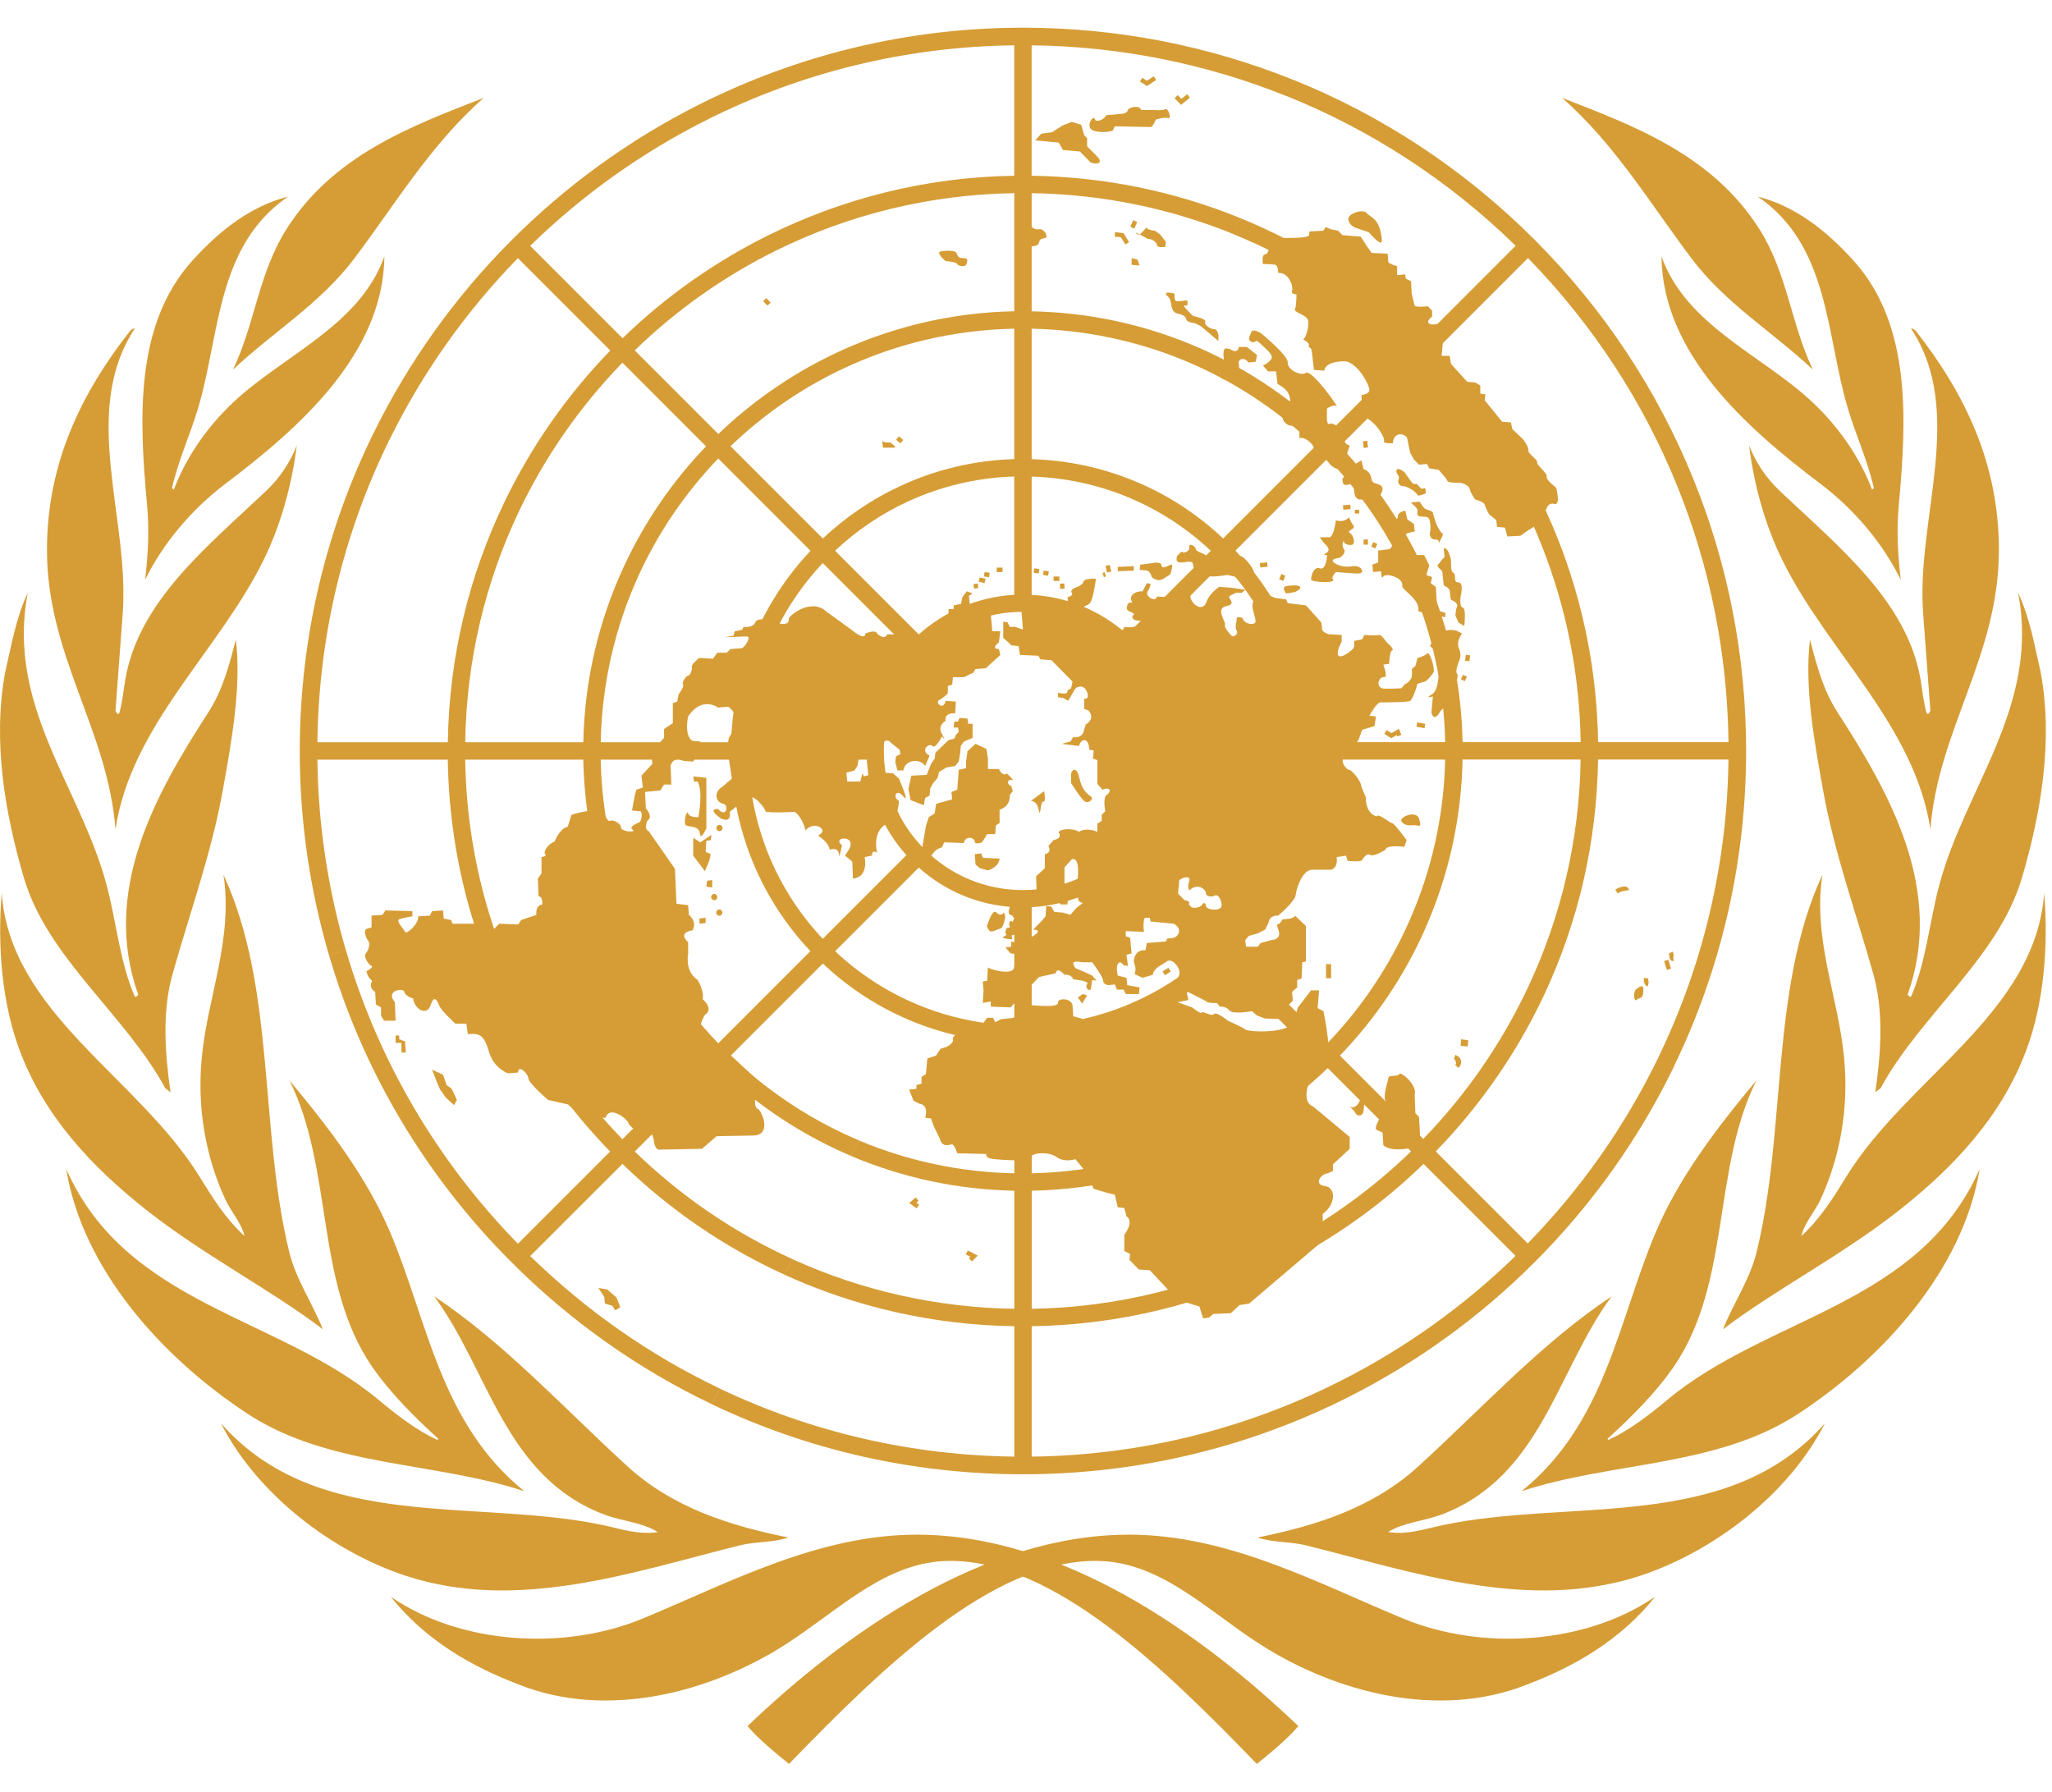 <svg width="63" height="55" viewBox="0 0 63 55" fill="none" xmlns="http://www.w3.org/2000/svg">
<path d="M39.863 52.99C39.5 53.405 39.03 53.793 38.587 54.15C35.727 51.194 32.369 47.917 29.176 47.917C27.197 47.917 25.772 49.424 24.109 50.487C21.801 51.962 18.636 52.793 15.923 51.71C14.464 51.156 13.05 50.34 11.994 49.014C14.129 50.487 17.326 50.685 19.737 49.685C22.401 48.58 25.113 47.112 28.149 47.112C32.625 47.112 36.879 50.139 39.863 52.99ZM6.782 43.692C9.746 47.066 14.579 45.98 18.535 46.823C19.085 46.94 19.603 47.123 20.194 47.032C19.723 46.734 19.1 46.7 18.557 46.496C15.487 45.34 15.009 42.054 13.329 39.794C15.474 41.22 17.252 43.173 19.258 45.008C20.655 46.285 22.394 46.832 24.199 47.199C23.765 47.357 23.198 47.32 22.731 47.436C19.49 48.24 15.897 49.509 12.448 48.371C10.223 47.636 7.907 45.897 6.782 43.692ZM2.032 35.885C3.88 40.07 8.525 40.398 11.613 42.965C12.2 43.453 12.782 43.903 13.427 44.203L13.46 44.17C12.747 43.525 11.976 42.757 11.424 41.955C9.659 39.39 10.247 35.885 8.886 33.166C10.122 34.647 11.282 36.171 11.994 37.866C13.139 40.594 13.529 43.705 16.098 45.778C13.317 44.861 10.109 45.043 7.605 43.403C4.973 41.679 2.533 38.958 2.032 35.885ZM0.052 27.418C0.319 31.105 4.245 33.075 6.116 36.106C6.516 36.753 6.928 37.421 7.508 37.944C7.418 37.552 7.095 37.204 6.917 36.819C6.316 35.518 6.045 34.013 6.195 32.466C6.377 30.583 7.162 28.834 6.861 26.854C8.474 30.336 7.954 34.69 8.886 38.455C9.092 39.288 9.6 40.017 9.912 40.806C8.327 39.6 6.25 38.529 4.51 37.158C2.827 35.832 1.366 34.277 0.607 32.254C0.06 30.797 -0.082 29.058 0.052 27.418ZM0.162 20.625C0.351 19.802 0.496 18.95 0.854 18.195C0.176 21.673 2.49 24.186 3.28 27.195C3.578 28.329 3.679 29.534 4.138 30.592C4.181 30.615 4.218 30.57 4.244 30.536C3.103 27.334 4.776 24.374 6.407 21.85C6.835 21.186 7.041 20.413 7.241 19.632C7.418 21.082 7.109 22.76 6.841 24.256C6.496 26.182 5.837 27.988 5.314 29.846C4.97 31.007 5.06 32.317 5.237 33.533L5.071 33.401C3.857 31.16 1.463 29.409 0.739 26.964C0.161 25.009 -0.239 22.751 0.162 20.625ZM1.442 16.883C1.442 14.251 2.467 12.104 4.004 10.144C4.049 10.121 4.08 10.077 4.138 10.087C2.446 12.661 3.986 15.911 3.768 18.831L3.545 21.828C3.578 21.85 3.578 21.939 3.657 21.905C3.757 21.571 3.787 21.216 3.845 20.871C4.253 18.455 6.374 16.773 8.174 15.067C8.599 14.664 8.911 14.187 9.111 13.674C8.962 14.878 8.626 16.111 8.086 17.205C6.701 20.009 4.026 22.272 3.545 25.458C3.312 22.404 1.442 20.134 1.442 16.883ZM5.903 8.004C6.754 7.061 7.708 6.326 8.843 6.035C6.638 7.551 6.758 10.261 6.083 12.527C5.836 13.355 5.473 14.131 5.28 14.987L5.336 15.032C5.703 14.064 6.332 13.133 7.152 12.36C8.703 10.896 11.035 10.011 11.802 7.871C11.767 10.845 9.232 13.106 6.916 14.855C5.878 15.639 4.995 16.693 4.457 17.797C4.547 16.975 4.587 16.291 4.514 15.489C4.276 12.891 4.122 9.978 5.903 8.004ZM14.852 3.004C13.216 4.44 12.124 6.288 10.867 7.949C9.821 9.331 8.387 10.187 7.153 11.347C7.819 9.965 7.942 8.382 8.788 7.045C10.234 4.759 12.624 3.872 14.852 3.004Z" fill="#D69D36"/>
<path d="M22.949 52.99C23.312 53.405 23.782 53.793 24.224 54.15C27.085 51.194 30.443 47.917 33.635 47.917C35.614 47.917 37.04 49.424 38.703 50.487C41.011 51.962 44.176 52.793 46.889 51.71C48.348 51.156 49.762 50.34 50.818 49.014C48.683 50.487 45.486 50.685 43.075 49.685C40.411 48.58 37.699 47.112 34.663 47.112C30.187 47.112 25.933 50.139 22.949 52.99ZM56.029 43.692C53.066 47.066 48.233 45.98 44.277 46.823C43.726 46.94 43.209 47.123 42.618 47.032C43.088 46.734 43.712 46.7 44.255 46.496C47.325 45.34 47.803 42.054 49.483 39.794C47.337 41.22 45.56 43.173 43.553 45.008C42.157 46.285 40.417 46.832 38.613 47.199C39.047 47.357 39.614 47.32 40.081 47.436C43.322 48.24 46.915 49.509 50.364 48.371C52.589 47.636 54.905 45.897 56.029 43.692ZM60.78 35.885C58.931 40.07 54.287 40.398 51.199 42.965C50.612 43.453 50.03 43.903 49.385 44.203L49.352 44.17C50.064 43.525 50.836 42.757 51.387 41.955C53.152 39.39 52.565 35.885 53.926 33.166C52.689 34.647 51.53 36.171 50.818 37.866C49.672 40.594 49.283 43.705 46.714 45.778C49.495 44.861 52.703 45.043 55.207 43.403C57.839 41.679 60.278 38.958 60.78 35.885ZM62.76 27.418C62.492 31.105 58.567 33.075 56.695 36.106C56.295 36.753 55.884 37.421 55.304 37.944C55.394 37.552 55.717 37.204 55.895 36.819C56.495 35.518 56.767 34.013 56.617 32.466C56.435 30.583 55.65 28.834 55.951 26.854C54.338 30.336 54.858 34.69 53.926 38.455C53.719 39.288 53.212 40.017 52.9 40.806C54.485 39.6 56.562 38.529 58.302 37.158C59.985 35.832 61.446 34.277 62.205 32.254C62.752 30.797 62.894 29.058 62.76 27.418ZM62.65 20.625C62.461 19.802 62.316 18.95 61.958 18.195C62.636 21.673 60.322 24.186 59.532 27.195C59.234 28.329 59.132 29.534 58.674 30.592C58.631 30.615 58.594 30.57 58.567 30.536C59.709 27.334 58.035 24.374 56.405 21.85C55.977 21.186 55.77 20.413 55.57 19.632C55.394 21.082 55.703 22.76 55.971 24.256C56.316 26.182 56.974 27.988 57.498 29.846C57.842 31.007 57.751 32.317 57.575 33.533L57.741 33.401C58.955 31.16 61.349 29.409 62.072 26.964C62.65 25.009 63.05 22.751 62.65 20.625ZM61.37 16.883C61.37 14.251 60.345 12.104 58.808 10.144C58.763 10.121 58.731 10.077 58.674 10.087C60.366 12.661 58.826 15.911 59.043 18.831L59.267 21.828C59.233 21.85 59.233 21.939 59.155 21.905C59.055 21.571 59.024 21.216 58.966 20.871C58.559 18.455 56.437 16.773 54.638 15.067C54.213 14.664 53.901 14.187 53.7 13.674C53.85 14.878 54.186 16.111 54.726 17.205C56.111 20.009 58.785 22.272 59.267 25.458C59.5 22.404 61.37 20.134 61.37 16.883ZM56.909 8.004C56.058 7.061 55.104 6.326 53.969 6.035C56.174 7.551 56.054 10.261 56.729 12.527C56.976 13.355 57.339 14.131 57.531 14.987L57.476 15.032C57.109 14.064 56.479 13.133 55.659 12.36C54.108 10.896 51.777 10.011 51.01 7.871C51.045 10.845 53.58 13.106 55.895 14.855C56.934 15.639 57.817 16.693 58.355 17.797C58.265 16.975 58.224 16.291 58.298 15.489C58.535 12.891 58.69 9.978 56.909 8.004ZM47.959 3.004C49.596 4.44 50.688 6.288 51.945 7.949C52.99 9.331 54.425 10.187 55.659 11.347C54.993 9.965 54.87 8.382 54.024 7.045C52.578 4.759 50.187 3.872 47.959 3.004Z" fill="#D69D36"/>
<path d="M51.393 32.734L50.91 32.471C49.885 34.584 48.528 36.507 46.905 38.171L44.081 35.347C45.464 33.921 46.58 32.303 47.401 30.555L46.92 30.292C46.108 32.026 45.015 33.603 43.697 34.963L41.139 32.405C42.237 31.263 43.109 29.961 43.738 28.553L43.26 28.293C42.644 29.68 41.795 30.942 40.757 32.023L37.93 29.196C38.716 28.363 39.323 27.405 39.736 26.367L39.258 26.107C38.864 27.118 38.28 28.037 37.549 28.815L34.984 26.25C35.715 25.434 36.139 24.411 36.199 23.318H39.83C39.799 24.299 39.598 25.238 39.258 26.107L39.736 26.367C40.118 25.406 40.334 24.378 40.365 23.318H44.368C44.332 25.085 43.938 26.766 43.26 28.293L43.737 28.553C44.465 26.923 44.868 25.151 44.903 23.317H48.528C48.49 25.806 47.916 28.167 46.92 30.292L47.401 30.555C48.454 28.315 49.026 25.86 49.063 23.317H53.067C53.027 26.594 52.255 29.696 50.909 32.471L51.393 32.734C52.84 29.753 53.609 26.461 53.609 23.05C53.609 20.149 53.053 17.334 51.997 14.723L51.501 14.937C52.495 17.401 53.034 20.05 53.068 22.782H49.064C49.032 20.603 48.603 18.489 47.82 16.519L47.327 16.73C48.083 18.635 48.497 20.677 48.529 22.782H44.904C44.873 21.177 44.56 19.62 43.995 18.163L43.502 18.374C44.04 19.765 44.338 21.251 44.369 22.782H40.365C40.337 21.804 40.151 20.852 39.823 19.956L39.33 20.167C39.632 20.997 39.802 21.877 39.83 22.782H36.199C36.139 21.689 35.715 20.666 34.984 19.85L37.552 17.282C38.345 18.126 38.945 19.105 39.331 20.167L39.823 19.956C39.41 18.833 38.772 17.796 37.93 16.904L40.761 14.073C41.969 15.331 42.891 16.79 43.502 18.374L43.995 18.163C43.357 16.518 42.396 15.001 41.139 13.695L43.703 11.131C45.29 12.768 46.51 14.668 47.327 16.73L47.82 16.519C46.975 14.396 45.717 12.439 44.081 10.753L46.912 7.922C48.914 9.973 50.458 12.353 51.501 14.937L51.997 14.724C50.895 11.997 49.248 9.493 47.105 7.35C44.955 5.2 42.44 3.549 39.701 2.447L39.504 2.949C42.094 3.992 44.479 5.538 46.533 7.544L43.703 10.375C42.046 8.769 40.126 7.524 38.042 6.681L37.846 7.179C39.862 7.996 41.719 9.2 43.325 10.758L40.761 13.321C39.515 12.122 38.078 11.191 36.521 10.554L36.325 11.052C37.816 11.662 39.19 12.553 40.383 13.699L37.553 16.53C36.756 15.779 35.846 15.19 34.862 14.78L34.666 15.278C35.583 15.662 36.431 16.21 37.174 16.908L34.606 19.476C33.79 18.745 32.767 18.321 31.674 18.262V14.63C32.717 14.662 33.728 14.884 34.666 15.278L34.862 14.78C33.862 14.362 32.785 14.128 31.674 14.095V10.091C33.295 10.124 34.865 10.454 36.325 11.052L36.521 10.554C34.999 9.931 33.362 9.589 31.674 9.557V5.93C33.823 5.963 35.908 6.391 37.846 7.177L38.041 6.68C36.041 5.869 33.892 5.428 31.673 5.395V1.391C34.4 1.424 37.045 1.962 39.504 2.952L39.702 2.45C37.099 1.402 34.296 0.85 31.406 0.85C27.837 0.85 24.464 1.702 21.473 3.205L21.717 3.672C24.611 2.221 27.813 1.431 31.139 1.391V5.395C28.427 5.436 25.864 6.094 23.578 7.229L23.822 7.694C26.073 6.58 28.559 5.969 31.139 5.93V9.555C29.122 9.595 27.214 10.08 25.506 10.913L25.751 11.381C27.413 10.574 29.241 10.128 31.139 10.09V14.094C29.881 14.131 28.687 14.429 27.61 14.934L27.856 15.404C28.875 14.93 29.987 14.664 31.139 14.628V18.26C30.576 18.292 30.038 18.42 29.543 18.629L29.788 19.098C30.295 18.891 30.842 18.782 31.406 18.782C32.547 18.782 33.619 19.226 34.426 20.032C35.233 20.839 35.677 21.912 35.677 23.053C35.677 25.407 33.761 27.324 31.406 27.324C30.265 27.324 29.193 26.879 28.386 26.073C27.58 25.266 27.135 24.193 27.135 23.052C27.135 21.912 27.58 20.839 28.386 20.032C28.794 19.625 29.27 19.311 29.788 19.098L29.543 18.629C29.051 18.837 28.6 19.124 28.208 19.476L25.638 16.906C26.302 16.283 27.05 15.778 27.855 15.404L27.61 14.934C26.743 15.341 25.951 15.882 25.263 16.531L22.429 13.697C23.423 12.743 24.543 11.967 25.75 11.381L25.506 10.913C24.231 11.535 23.067 12.35 22.055 13.323L19.488 10.756C20.784 9.498 22.246 8.474 23.821 7.694L23.578 7.228C21.929 8.047 20.423 9.113 19.115 10.383L16.278 7.547C17.904 5.959 19.739 4.663 21.717 3.672L21.473 3.205C17.15 5.377 13.63 8.917 11.488 13.257L11.953 13.508C12.952 11.476 14.274 9.591 15.9 7.925L18.737 10.761C17.417 12.121 16.315 13.692 15.485 15.417L15.948 15.667C16.739 14.015 17.799 12.485 19.109 11.134L21.677 13.702C20.642 14.778 19.786 16.027 19.151 17.398L19.615 17.649C20.213 16.345 21.03 15.138 22.051 14.075L24.884 16.909C24.16 17.678 23.57 18.574 23.151 19.56L23.62 19.813C24.005 18.888 24.556 18.033 25.26 17.285L27.829 19.854C27.124 20.642 26.676 21.661 26.614 22.785H22.981C23.014 21.749 23.232 20.745 23.62 19.813L23.151 19.559C22.728 20.555 22.48 21.644 22.446 22.785H18.443C18.479 20.983 18.883 19.243 19.615 17.648L19.151 17.398C18.389 19.042 17.946 20.864 17.909 22.785H14.283C14.321 20.281 14.895 17.866 15.948 15.667L15.485 15.417C14.408 17.653 13.788 20.149 13.749 22.785H9.745C9.784 19.515 10.548 16.364 11.952 13.508L11.487 13.257C10.027 16.214 9.203 19.538 9.203 23.052C9.203 25.202 9.51 27.303 10.097 29.31L10.621 29.178C10.07 27.297 9.769 25.331 9.745 23.32H13.748C13.773 24.997 14.031 26.636 14.505 28.2L15.025 28.069C14.56 26.547 14.308 24.952 14.283 23.32H17.908C17.934 24.649 18.154 25.947 18.548 27.181L19.068 27.05C18.683 25.858 18.469 24.605 18.443 23.32H22.447C22.474 24.271 22.65 25.196 22.962 26.07L23.482 25.939C23.18 25.107 23.009 24.226 22.981 23.32H26.613C26.673 24.413 27.097 25.437 27.828 26.252L25.26 28.82C24.468 27.977 23.868 26.999 23.482 25.939L22.962 26.07C23.372 27.222 24.02 28.286 24.881 29.198L22.051 32.029C20.674 30.596 19.666 28.897 19.069 27.051L18.549 27.182C19.169 29.121 20.226 30.904 21.674 32.408L19.11 34.972C17.193 32.995 15.808 30.637 15.026 28.07L14.507 28.201C15.313 30.86 16.745 33.304 18.732 35.35L15.901 38.181C13.396 35.614 11.606 32.533 10.623 29.179L10.098 29.311C11.13 32.842 13.034 36.079 15.708 38.752C17.519 40.564 19.588 42.022 21.832 43.096L22.098 42.625C19.974 41.613 18.01 40.249 16.279 38.559L19.11 35.729C20.581 37.157 22.259 38.295 24.073 39.125L24.337 38.656C22.564 37.852 20.925 36.743 19.488 35.35L22.052 32.787C23.253 33.943 24.633 34.849 26.127 35.484L26.391 35.016C24.94 34.407 23.598 33.531 22.431 32.41L25.262 29.579C26.172 30.438 27.231 31.084 28.379 31.495L28.646 31.021C27.538 30.638 26.516 30.024 25.64 29.201L28.208 26.633C29.024 27.365 30.047 27.788 31.141 27.848V31.48C30.279 31.453 29.441 31.296 28.646 31.022L28.379 31.495C29.256 31.81 30.185 31.987 31.141 32.015V36.018C29.484 35.985 27.879 35.642 26.392 35.018L26.128 35.486C27.696 36.152 29.39 36.519 31.141 36.553V40.178C28.755 40.142 26.451 39.617 24.338 38.658L24.074 39.127C26.268 40.129 28.662 40.676 31.141 40.713V44.716C27.961 44.678 24.892 43.957 22.099 42.627L21.834 43.098C24.785 44.511 28.039 45.258 31.408 45.258C34.943 45.258 38.348 44.432 41.413 42.881L41.16 42.39C38.302 43.838 35.084 44.674 31.675 44.716V40.713C34.378 40.673 36.979 40.026 39.33 38.843L39.08 38.359C36.846 39.484 34.335 40.137 31.676 40.178V36.553C33.703 36.514 35.655 36.027 37.422 35.145L37.174 34.663C35.511 35.493 33.648 35.977 31.676 36.018V32.015C32.967 31.977 34.21 31.666 35.342 31.112L35.095 30.633C34.056 31.14 32.899 31.441 31.675 31.48V27.848C32.769 27.788 33.792 27.365 34.608 26.633L37.174 29.199C36.559 29.775 35.859 30.26 35.095 30.633L35.342 31.112C36.143 30.72 36.889 30.207 37.554 29.579L40.381 32.406C39.437 33.312 38.356 34.074 37.174 34.663L37.422 35.145C38.635 34.541 39.761 33.753 40.764 32.789L43.321 35.346C42.075 36.555 40.645 37.572 39.08 38.359L39.33 38.843C40.919 38.044 42.395 37.003 43.705 35.73L46.529 38.554C44.953 40.092 43.142 41.387 41.16 42.39L41.413 42.881C43.49 41.83 45.413 40.449 47.108 38.755C48.889 36.974 50.327 34.941 51.395 32.74L51.393 32.734Z" fill="#D69D36"/>
<path d="M32.677 17.912L32.543 17.917L32.549 18.078L32.684 18.071L32.677 17.912Z" fill="#D69D36"/>
<path d="M32.525 17.698H32.346V17.834H32.525V17.698Z" fill="#D69D36"/>
<path d="M32.023 17.65L32.181 17.674L32.2 17.539L32.042 17.516L32.023 17.65Z" fill="#D69D36"/>
<path d="M31.735 17.582L31.891 17.604L31.91 17.469L31.753 17.447L31.735 17.582Z" fill="#D69D36"/>
<path d="M30.779 17.424H30.6V17.561H30.779V17.424Z" fill="#D69D36"/>
<path d="M30.21 17.696L30.366 17.719L30.385 17.584L30.229 17.561L30.21 17.696Z" fill="#D69D36"/>
<path d="M30.047 17.857L30.226 17.902L30.259 17.77L30.079 17.724L30.047 17.857Z" fill="#D69D36"/>
<path d="M29.884 17.933L29.906 18.07L30.038 18.048L30.016 17.911L29.884 17.933Z" fill="#D69D36"/>
<path d="M12.325 32.016V32.312H12.46L12.437 31.971L12.257 31.903V31.789H12.146V32.016H12.325Z" fill="#D69D36"/>
<path d="M13.265 32.835L13.601 32.993L13.714 33.311L13.87 33.426L14.027 33.767L13.938 33.925L13.692 33.698L13.512 33.448L13.423 33.244L13.265 32.835Z" fill="#D69D36"/>
<path d="M18.931 39.835L19.044 40.131L18.887 40.222L18.797 40.086L18.573 40.017L18.551 39.812L18.372 39.539L18.641 39.585L18.931 39.835Z" fill="#D69D36"/>
<path d="M30.712 19.379H30.466L30.421 18.879L30.555 18.788V18.538H29.771L29.749 18.288L29.861 18.22L29.682 18.152L29.547 18.334L29.503 18.538L29.279 18.584V18.697H29.122V18.993L28.495 19.515L27.241 19.47C27.151 19.675 26.927 19.447 26.927 19.447C26.882 19.311 26.569 19.447 26.569 19.447C26.569 19.698 26.143 19.334 26.143 19.334L25.359 18.765C24.912 18.356 24.24 18.879 24.218 18.993C24.24 19.311 23.702 19.061 23.702 19.061C23.702 19.061 23.255 18.925 23.187 19.107C23.12 19.288 22.829 19.243 22.829 19.243L22.784 19.334L22.56 19.379L22.515 19.515L22.246 19.561L22.918 19.538C23.097 19.516 22.851 19.925 22.739 19.902L22.426 19.925L22.313 20.038H22.022L21.888 20.221L21.463 20.198C21.463 20.198 21.216 20.402 21.239 20.47C21.261 20.538 21.194 20.743 21.127 20.743C21.059 20.743 20.925 20.948 20.97 21.016C21.015 21.084 20.836 21.311 20.836 21.311L20.791 21.539L20.657 21.584V22.198L20.388 22.38V22.652L19.984 23.084L20.029 23.448L19.694 23.811L19.738 24.175L19.537 24.243L19.492 24.402L19.403 24.88L19.626 24.903C19.738 24.857 19.716 25.198 19.626 25.243C19.537 25.289 19.29 25.38 19.425 25.471C19.559 25.562 19.066 25.539 19.066 25.402C19.066 25.266 18.798 25.152 18.731 25.198C18.663 25.243 18.551 24.994 18.551 24.994C18.305 24.744 17.543 25.016 17.543 25.016L17.431 25.38C17.185 25.425 17.028 25.834 17.028 25.834C16.827 25.903 16.67 26.152 16.737 26.221C16.804 26.289 16.625 26.312 16.625 26.312V26.812L16.513 26.971L16.535 27.516C16.67 27.516 16.648 27.767 16.648 27.767C16.424 27.789 16.468 28.085 16.468 28.085L15.998 28.244L15.909 28.38L15.326 28.357L15.17 28.517L15.012 28.357H13.893L13.848 28.244L13.624 28.198L13.602 27.948L13.266 27.971L13.199 28.107L12.84 28.13C12.863 28.357 12.482 28.698 12.437 28.607C12.392 28.516 12.146 28.266 12.258 28.221C12.37 28.175 12.661 28.13 12.661 28.13V27.971L11.832 27.948L11.743 28.085L11.407 28.107V28.471L11.25 28.516C11.138 28.584 11.272 28.835 11.272 28.835C11.429 28.994 11.25 29.243 11.25 29.243C11.116 29.38 11.362 29.63 11.362 29.63C11.541 29.675 11.25 29.812 11.25 29.812C11.295 30.039 11.429 30.107 11.429 30.107C11.295 30.334 11.519 30.448 11.519 30.448L11.541 30.835L11.698 30.926V31.175L11.788 31.334H12.146L12.124 30.766C11.81 30.403 12.392 30.312 12.415 30.448C12.438 30.584 12.684 30.652 12.684 30.652C12.729 30.994 13.109 31.198 13.221 30.857C13.333 30.516 13.423 30.721 13.49 30.88C13.557 31.039 13.982 31.425 13.982 31.425H14.318L14.363 31.744C14.744 31.721 14.856 31.767 15.012 32.289C15.17 32.812 15.595 32.948 15.595 32.948L15.909 32.925C15.909 32.653 16.222 32.971 16.222 33.108C16.222 33.244 16.827 33.767 16.827 33.767L17.431 33.903L17.992 34.358L18.417 34.312H18.596C18.708 33.925 19.246 34.335 19.29 34.471C19.335 34.608 19.694 34.835 19.738 34.721C19.783 34.608 20.029 34.676 20.074 35.017C20.119 35.358 20.276 35.29 20.276 35.29L21.552 35.267L22 34.88L23.142 34.858C23.725 34.835 23.366 34.039 23.255 34.039C23.053 33.88 23.322 33.221 23.322 33.221L21.687 31.698C21.306 31.698 21.642 31.153 21.642 31.153C21.933 30.971 21.575 30.676 21.575 30.676C21.62 30.402 21.418 30.084 21.418 30.084C21.015 29.811 21.127 29.288 21.127 29.288V28.925C20.791 28.607 21.261 28.561 21.261 28.561C21.418 28.289 21.149 28.084 21.149 28.084L21.127 27.788L20.768 27.743L20.724 26.675L19.918 25.516C19.76 25.47 19.872 25.197 19.872 25.197C20.074 25.084 19.828 24.811 19.828 24.811L19.805 24.311L20.275 24.265L20.387 24.084H20.611L20.589 23.493C20.701 23.197 20.97 23.356 20.97 23.356L21.283 23.379L21.462 23.038L21.507 22.765L21.261 22.743C20.992 22.583 21.127 21.993 21.127 21.993C21.552 21.356 22.044 21.72 22.044 21.72L22.358 21.697C22.828 22.015 22.403 22.606 22.403 22.606C22.313 22.743 22.358 23.174 22.358 23.174L22.47 23.901L22.179 24.152C21.933 24.288 21.933 24.606 22.202 24.675C22.381 24.697 22.313 25.129 22.044 24.834C21.642 24.834 22.269 25.197 22.09 25.106C22.493 25.311 22.403 24.924 22.403 24.924L22.941 24.492C23.142 24.333 23.501 24.834 23.501 24.902C23.501 24.97 24.396 24.924 24.396 24.924C24.643 25.083 24.732 25.493 24.732 25.493C24.979 25.174 25.494 25.47 25.113 25.652C25.471 25.879 25.471 26.084 25.471 26.084C25.763 25.993 25.763 26.22 25.763 26.288C25.763 26.356 25.852 25.947 25.852 25.947C25.516 25.697 26.3 25.606 26.076 26.061L25.942 26.266L26.166 26.447L26.188 26.97C26.681 26.925 26.546 26.311 26.546 26.311L26.77 26.266C26.77 26.061 26.927 26.175 26.927 26.175C26.77 25.402 27.285 25.265 27.285 25.265C27.577 25.197 27.599 24.583 27.599 24.583C27.398 24.492 27.509 24.174 27.733 24.447C27.957 24.72 27.599 23.901 27.599 23.901L27.42 23.742L27.174 23.72L27.151 23.47H26.748L26.681 23.788L26.524 23.834L26.479 23.742L26.412 23.992H26.009L25.987 23.72L26.233 23.652L26.323 23.515L26.39 23.151H26.681L27.062 23.038C27.084 22.651 27.286 22.743 27.286 22.743L27.42 22.856L27.621 23.015L27.644 23.151L27.509 23.22L27.487 23.402L27.554 23.651H27.733C27.8 23.288 28.271 23.288 28.405 23.515L28.54 23.197C28.226 23.038 28.534 22.788 28.624 22.901C28.713 23.015 28.921 22.606 28.921 22.606C28.921 22.606 29.077 22.811 28.921 22.538C28.764 22.265 29.032 22.129 29.032 22.129C28.988 21.856 29.324 21.901 29.324 21.901L29.346 21.538L29.032 21.515C28.966 21.833 28.697 21.561 28.831 21.492C28.966 21.424 29.099 21.288 29.099 21.288V21.06L29.234 21.015L29.256 20.788H29.592L29.884 20.651L29.951 20.538L30.264 20.515L30.712 20.106L30.668 19.924C30.399 19.924 30.668 19.719 30.668 19.719L30.712 19.379L30.712 19.379Z" fill="#D69D36"/>
<path d="M21.687 23.879L21.284 23.834L21.306 23.992H21.418C21.597 24.311 21.441 25.084 21.441 25.084C21.441 25.084 21.172 25.106 21.127 24.97C21.083 24.834 20.97 25.265 21.06 25.334C21.149 25.401 21.463 25.334 21.485 25.584C21.508 25.834 21.687 25.425 21.687 25.425V23.879L21.687 23.879Z" fill="#D69D36"/>
<path d="M21.283 25.721V26.266L21.642 26.743L21.776 26.424L21.821 26.22L21.664 26.152L21.686 25.812L21.821 25.788L21.843 25.628L21.506 25.857L21.283 25.721Z" fill="#D69D36"/>
<path d="M21.866 27.243V27.016L21.709 27.038L21.686 27.22L21.866 27.243Z" fill="#D69D36"/>
<path d="M21.664 28.334V28.175L21.474 28.197V28.357L21.664 28.334Z" fill="#D69D36"/>
<path d="M21.928 27.635C21.98 27.635 22.023 27.592 22.023 27.539C22.023 27.486 21.98 27.442 21.928 27.442C21.875 27.442 21.833 27.485 21.833 27.539C21.833 27.592 21.875 27.635 21.928 27.635Z" fill="#D69D36"/>
<path d="M22.084 28.113C22.137 28.113 22.179 28.07 22.179 28.016C22.179 27.963 22.137 27.92 22.084 27.92C22.032 27.92 21.989 27.963 21.989 28.016C21.989 28.07 22.032 28.113 22.084 28.113Z" fill="#D69D36"/>
<path d="M22.089 25.516C22.142 25.516 22.184 25.473 22.184 25.419C22.184 25.366 22.142 25.323 22.089 25.323C22.037 25.323 21.994 25.366 21.994 25.419C21.994 25.473 22.037 25.516 22.089 25.516Z" fill="#D69D36"/>
<path d="M29.278 22.334H29.413L29.435 22.47L29.346 22.561L29.301 22.674L29.122 22.72L28.719 23.107L28.697 23.288L28.585 23.448L28.451 23.788L27.98 23.811L27.89 24.22L27.957 24.561L28.36 24.72L28.405 24.493L28.539 24.425L28.562 24.198L28.651 24.038L28.786 23.879L28.831 23.697L29.054 23.561L29.323 23.515L29.435 23.379L29.481 23.107L29.497 22.902L29.593 22.765L29.861 22.652V22.22H29.727L29.704 22.061L29.457 22.038L29.413 22.151H29.301L29.278 22.334Z" fill="#D69D36"/>
<path d="M30.331 23.607V23.288L30.286 22.993L29.95 22.834L29.704 23.061L29.659 23.38V23.584L29.435 23.63L29.39 24.243L29.211 24.311L29.233 24.539L28.987 24.607L28.741 24.675L28.696 24.971L28.517 25.084L28.427 25.357L28.315 26.016C28.315 26.016 28.517 26.402 28.629 26.221C28.741 26.039 28.92 26.016 28.92 26.016L28.987 25.857L29.592 25.88C29.637 25.629 29.928 25.721 29.928 25.834C29.928 25.948 30.152 25.857 30.152 25.857L30.308 25.607H30.555L30.577 25.334L30.689 25.266V24.857C31.048 24.743 31.002 24.402 31.002 24.402L31.093 24.289L31.048 24.13C30.868 24.061 30.958 23.902 31.07 23.948C31.182 23.993 30.913 23.743 30.913 23.743C30.779 23.857 30.667 23.607 30.667 23.607H30.331L30.331 23.607Z" fill="#D69D36"/>
<path d="M30.689 26.357C30.667 26.629 30.331 26.72 30.331 26.72L30.084 26.652L29.95 26.539L29.928 26.22L30.129 26.198L30.174 26.334L30.689 26.357H30.689Z" fill="#D69D36"/>
<path d="M31.899 24.903C31.947 25.101 31.943 24.584 32.033 24.607C32.123 24.63 32.056 24.289 32.056 24.289L31.652 24.584C31.854 24.607 31.876 24.812 31.899 24.903H31.899Z" fill="#D69D36"/>
<path d="M33.086 23.72C33.175 23.925 33.153 24.22 33.489 24.448C33.602 24.524 33.422 24.675 33.309 24.607C33.197 24.538 32.884 24.038 32.884 24.038V23.743C32.951 23.561 33.047 23.632 33.086 23.72V23.72Z" fill="#D69D36"/>
<path d="M33.086 30.63L33.153 30.698L33.219 30.811L33.377 30.562L33.243 30.515L33.086 30.63Z" fill="#D69D36"/>
<path d="M35.764 29.937L35.944 29.823L35.872 29.709L35.693 29.821L35.764 29.937Z" fill="#D69D36"/>
<path d="M42.246 34.676L42.447 34.767L42.47 35.153C42.739 35.426 43.612 35.198 43.612 35.13C43.612 35.062 43.567 34.289 43.567 34.289L43.455 34.175L43.433 33.607C43.522 33.312 43.007 32.88 42.962 32.971C42.917 33.062 42.626 32.993 42.626 33.084C42.626 33.175 42.447 33.63 42.537 33.789C42.626 33.948 42.469 33.948 42.447 34.107C42.425 34.266 42.201 34.539 42.246 34.676L42.246 34.676Z" fill="#D69D36"/>
<path d="M41.753 33.766C41.71 33.938 41.551 34.039 41.462 33.971C41.372 33.902 41.573 34.084 41.618 34.175C41.663 34.266 41.797 34.266 41.842 34.175C41.887 34.084 41.865 33.88 41.91 33.789C41.954 33.698 41.775 33.675 41.753 33.766L41.753 33.766Z" fill="#D69D36"/>
<path d="M40.868 29.597H40.711V30.029H40.868V29.597Z" fill="#D69D36"/>
<path d="M43.03 25.221C42.932 25.088 43.478 24.857 43.567 25.13C43.657 25.402 43.567 25.357 43.478 25.335C43.388 25.312 43.164 25.402 43.03 25.221L43.03 25.221Z" fill="#D69D36"/>
<path d="M43.511 22.176L43.488 22.31L43.734 22.355L43.758 22.221L43.511 22.176Z" fill="#D69D36"/>
<path d="M42.883 22.567L42.9 22.609L43.025 22.558L42.979 22.445L42.951 22.373L42.884 22.411L42.718 22.505L42.572 22.413L42.501 22.527L42.681 22.641L42.714 22.662L42.748 22.643L42.883 22.567Z" fill="#D69D36"/>
<path d="M43.724 17.038H43.388C43.388 17.038 43.5 17.083 43.187 16.788C42.873 16.492 42.671 16.856 42.671 16.856L42.313 16.901V17.265L42.133 17.333L42.156 17.56L42.403 17.538C42.403 17.538 42.403 17.811 42.47 17.697C42.537 17.583 43.097 17.719 43.052 17.992C43.034 18.104 43.612 18.401 43.545 18.765C43.836 18.811 43.769 19.106 43.769 19.106L44.149 19.151L44.262 18.924L44.373 18.947V18.811L44.127 18.742L44.082 18.015L43.925 17.901L43.97 17.719L43.791 17.651L43.881 17.356L43.724 17.038L43.724 17.038Z" fill="#D69D36"/>
<path d="M44.709 19.356L44.529 19.334L44.126 19.402L43.902 19.834C43.902 19.834 44.014 19.902 44.103 20.061C44.193 20.22 44.238 21.152 43.969 21.311C43.701 21.47 43.992 21.379 43.992 21.379L43.947 21.879C44.014 22.107 44.126 21.993 44.193 21.879C44.261 21.766 44.328 21.743 44.417 21.63C44.507 21.516 44.641 21.311 44.664 21.152C44.686 20.993 44.798 20.743 44.731 20.675C44.664 20.607 44.798 20.288 44.798 20.288C44.798 20.288 44.888 20.106 44.798 19.925C44.709 19.743 44.82 19.538 44.888 19.447L44.709 19.356L44.709 19.356Z" fill="#D69D36"/>
<path d="M45.002 20.102L44.98 20.283L45.113 20.301L45.136 20.119L45.002 20.102Z" fill="#D69D36"/>
<path d="M44.851 20.851L44.971 20.912L45.038 20.775L44.919 20.714L44.851 20.851Z" fill="#D69D36"/>
<path d="M44.776 19.107L44.686 18.902C44.686 18.902 44.686 18.721 44.731 18.629C44.776 18.538 44.641 18.448 44.574 18.425C44.507 18.402 44.53 18.22 44.507 18.129C44.485 18.038 44.328 17.97 44.328 17.97C44.328 17.97 44.283 17.629 44.283 17.561C44.283 17.493 44.081 17.402 44.149 17.334C44.216 17.266 44.261 17.175 44.328 17.129C44.395 17.084 44.261 16.766 44.373 16.834C44.485 16.902 44.485 17.016 44.53 17.107C44.574 17.197 44.507 17.516 44.619 17.584C44.731 17.652 44.597 17.879 44.776 17.879C44.955 17.879 44.843 18.311 44.843 18.311C44.843 18.311 44.798 18.629 44.91 18.652C45.022 18.675 44.955 19.22 44.955 19.22L44.776 19.107L44.776 19.107Z" fill="#D69D36"/>
<path d="M43.321 15.424C43.388 15.514 43.522 15.582 43.522 15.674C43.522 15.765 43.478 15.833 43.612 15.855C43.746 15.878 43.836 15.833 43.881 15.946C43.926 16.06 43.926 16.242 43.904 16.333C43.881 16.424 43.926 16.56 44.038 16.56C44.15 16.56 44.172 16.583 44.172 16.651C44.172 16.719 44.306 16.401 44.306 16.401C44.194 16.31 44.105 16.105 44.105 16.105C44.105 16.105 43.993 15.787 43.993 15.742C43.993 15.696 43.836 15.651 43.769 15.628C43.702 15.605 43.59 15.401 43.59 15.401L43.321 15.424L43.321 15.424Z" fill="#D69D36"/>
<path d="M43.545 15.22C43.477 15.129 43.41 15.061 43.321 15.016C43.231 14.97 43.164 14.925 43.074 14.925C42.985 14.925 42.895 14.834 42.94 14.72C42.985 14.606 42.872 14.561 42.872 14.47C42.872 14.379 42.94 14.379 43.052 14.447C43.164 14.516 43.141 14.538 43.231 14.652C43.321 14.766 43.365 14.879 43.455 14.856C43.545 14.834 43.612 15.061 43.701 14.993C43.791 14.925 43.769 15.152 43.769 15.152L43.545 15.22L43.545 15.22Z" fill="#D69D36"/>
<path d="M40.924 17.788C41.048 17.913 40.252 17.879 40.252 17.788C40.252 17.697 40.32 17.379 40.521 17.447C40.723 17.515 40.745 17.038 40.745 17.038C40.745 17.038 40.566 17.06 40.723 16.97C40.879 16.879 40.723 16.742 40.655 16.674C40.588 16.606 40.521 16.492 40.521 16.492H40.835C40.969 16.401 41.014 15.97 41.014 15.97C41.282 16.06 41.417 15.879 41.417 15.879C41.417 15.879 41.462 16.015 41.551 16.129C41.641 16.242 41.327 16.288 41.439 16.356C41.551 16.424 41.596 16.629 41.551 16.697C41.507 16.765 41.26 16.72 41.26 16.629C41.26 16.538 41.17 16.742 41.26 16.856C41.349 16.97 41.148 17.129 41.103 17.129C41.058 17.129 40.767 17.174 41.014 17.311C41.26 17.447 41.529 17.379 41.529 17.379C41.529 17.379 41.73 17.356 41.798 17.47C41.865 17.583 41.775 17.606 41.663 17.606C41.552 17.606 41.014 17.561 41.014 17.561C41.014 17.561 40.857 17.72 40.924 17.788L40.924 17.788Z" fill="#D69D36"/>
<path d="M39.491 17.993C39.603 17.97 39.871 17.947 39.916 18.015C39.961 18.084 39.76 18.174 39.76 18.174L39.491 18.22C39.401 18.106 39.379 18.015 39.491 17.993V17.993Z" fill="#D69D36"/>
<path d="M42.381 16.084C42.56 15.993 42.94 15.993 42.918 15.857C42.896 15.72 43.142 15.675 43.142 15.675L43.209 15.947L43.411 16.084L43.433 16.334C43.433 16.334 43.5 16.288 43.254 16.357C43.008 16.425 43.165 16.538 43.165 16.538L42.627 16.561L42.56 16.334L42.381 16.084L42.381 16.084Z" fill="#D69D36"/>
<path d="M41.506 14.857C41.642 14.857 41.462 15.379 41.82 15.334C42.178 15.288 41.842 15.493 42.111 15.515C42.38 15.539 42.312 15.311 42.402 15.152C42.492 14.993 42.447 14.902 42.29 14.857C42.133 14.811 42.133 14.811 42.089 14.629C42.044 14.447 41.865 14.402 41.865 14.402L41.797 14.129L41.506 14.311L41.215 14.697C41.215 14.993 41.372 14.857 41.506 14.857Z" fill="#D69D36"/>
<path d="M42.166 16.641L42.099 16.777L42.219 16.838L42.287 16.702L42.166 16.641Z" fill="#D69D36"/>
<path d="M41.999 16.561H41.864V16.72H41.999V16.561Z" fill="#D69D36"/>
<path d="M42 13.737L41.977 13.532L41.844 13.547L41.867 13.752L42 13.737Z" fill="#D69D36"/>
<path d="M41.731 15.651H41.596V15.765H41.731V15.651Z" fill="#D69D36"/>
<path d="M41.23 15.513L41.244 15.649L41.468 15.627L41.454 15.491L41.23 15.513Z" fill="#D69D36"/>
<path d="M39.273 17.781L39.396 17.835L39.463 17.676L39.34 17.622L39.273 17.781Z" fill="#D69D36"/>
<path d="M38.68 17.286L38.693 17.421L38.917 17.399L38.904 17.263L38.68 17.286Z" fill="#D69D36"/>
<path d="M34.807 17.379L34.315 17.402L34.321 17.538L34.813 17.515L34.807 17.379Z" fill="#D69D36"/>
<path d="M33.941 17.372L33.985 17.576L34.117 17.547L34.072 17.343L33.941 17.372Z" fill="#D69D36"/>
<path d="M33.848 17.588L33.891 17.717L33.958 17.695L33.916 17.565L33.848 17.588Z" fill="#D69D36"/>
<path d="M35.011 17.334L34.989 17.493L35.235 17.516C35.235 17.516 35.347 17.607 35.347 17.675C35.347 17.743 35.504 17.811 35.593 17.811C35.683 17.811 35.929 17.629 35.929 17.629C35.929 17.629 36.041 17.311 35.952 17.334C35.862 17.357 35.683 17.493 35.661 17.357C35.638 17.22 35.37 17.288 35.37 17.288L35.011 17.334V17.334Z" fill="#D69D36"/>
<path d="M36.131 17.084C36.131 17.151 36.086 17.242 36.22 17.265C36.355 17.288 36.602 17.174 36.624 17.311C36.647 17.447 36.647 17.538 36.825 17.607C37.004 17.675 37.117 17.697 37.251 17.697C37.385 17.697 37.677 17.652 37.677 17.652C37.677 17.652 37.993 17.701 38.057 17.765C38.303 18.015 38.46 18.084 38.527 17.97C38.594 17.856 38.505 17.607 38.483 17.515C38.46 17.424 38.147 16.993 38.035 17.084C37.923 17.175 37.9 17.084 37.699 17.151C37.497 17.22 37.072 17.175 37.049 17.084C37.027 16.992 36.714 16.947 36.714 16.856C36.714 16.765 36.49 16.652 36.512 16.788C36.534 16.924 36.355 16.992 36.31 16.947C36.265 16.902 36.131 17.084 36.131 17.084L36.131 17.084Z" fill="#D69D36"/>
<path d="M41.282 14.173L41.439 13.674C41.216 13.628 41.26 13.378 41.26 13.378C41.238 13.174 40.924 12.946 40.812 13.014C40.7 13.082 40.745 12.537 40.745 12.537C40.745 12.537 40.947 12.401 41.036 12.469C41.126 12.537 40.275 11.332 40.096 11.446C39.917 11.56 39.514 11.332 39.536 11.128C39.558 10.923 38.73 10.241 38.73 10.241C38.73 10.241 38.461 10.06 38.416 10.196C38.371 10.332 38.282 10.424 38.416 10.491C38.55 10.56 38.528 10.378 38.685 10.537C38.841 10.696 39.133 10.901 39.021 11.037C38.909 11.174 38.774 11.219 38.774 11.219L38.931 11.401H39.178L39.222 11.787C39.222 11.787 39.491 11.924 39.558 12.083C39.626 12.242 39.626 12.333 39.558 12.424C39.491 12.514 39.357 12.674 39.379 12.832C39.401 12.992 39.581 13.06 39.581 13.06L39.76 13.083L39.894 13.151V13.447C40.073 13.401 40.364 13.651 40.342 13.81C40.32 13.969 40.387 13.878 40.611 14.037C40.835 14.197 40.768 14.219 40.924 14.333C41.081 14.446 41.216 14.378 41.282 14.173L41.282 14.173Z" fill="#D69D36"/>
<path d="M37.587 11.083C37.565 10.992 37.52 10.673 37.654 10.696C37.789 10.719 37.699 10.696 37.856 10.764C38.013 10.833 38.035 10.651 38.035 10.651H38.282L38.595 10.901L38.55 11.105L38.326 11.128C38.214 10.946 37.99 11.014 38.035 11.174C38.08 11.333 37.923 11.628 37.834 11.651C37.744 11.674 37.453 11.674 37.475 11.537C37.498 11.401 37.587 11.083 37.587 11.083L37.587 11.083Z" fill="#D69D36"/>
<path d="M37.408 10.469V10.287C37.408 10.287 37.385 10.105 37.273 10.105C37.162 10.105 36.96 9.969 37.004 9.878C37.05 9.787 36.624 9.696 36.624 9.696C36.624 9.696 36.243 9.332 36.378 9.378C36.512 9.423 36.445 9.218 36.445 9.218C36.445 9.218 36.176 9.264 36.109 9.241C36.041 9.218 36.064 9.014 36.064 9.014C36.064 9.014 35.795 8.946 35.795 9.014C35.795 9.082 35.885 9.082 35.929 9.218C35.974 9.355 35.952 9.582 36.154 9.627C36.355 9.673 36.4 9.718 36.423 9.809C36.445 9.9 36.691 9.923 36.691 9.923L36.87 10.014L37.408 10.469V10.469Z" fill="#D69D36"/>
<path d="M34.989 8.151L34.923 7.969L34.743 7.924V8.128L34.989 8.151Z" fill="#D69D36"/>
<path d="M34.922 7.196C34.688 7.018 35.235 7.332 35.235 7.332C35.414 7.332 35.526 7.469 35.526 7.537C35.526 7.605 35.773 7.583 35.773 7.583L35.795 7.423L35.616 7.196L35.459 7.083C35.459 7.083 35.213 7.06 35.213 6.992C35.213 6.924 35.011 7.264 34.922 7.196L34.922 7.196Z" fill="#D69D36"/>
<path d="M39.042 7.332C38.977 7.531 38.953 7.81 38.84 7.81C38.729 7.81 38.773 8.105 38.773 8.105C38.773 8.105 39.065 8.105 39.154 8.128C39.244 8.15 39.244 8.378 39.244 8.378C39.58 8.355 39.714 8.81 39.669 8.923C39.624 9.037 39.804 9.037 39.804 9.037C39.804 9.037 39.804 9.401 39.759 9.491C39.714 9.582 40.05 9.651 40.139 9.787C40.229 9.923 40.094 10.378 40.027 10.401C39.96 10.423 40.206 10.491 40.184 10.605C40.161 10.719 40.251 10.605 40.274 10.787C40.296 10.969 40.341 11.355 40.341 11.355L40.654 11.378C40.699 11.083 41.277 11.071 41.371 11.105C41.752 11.242 42.043 11.833 42.043 11.969C42.043 12.105 41.797 12.128 41.797 12.128L41.842 12.787C42.222 12.901 42.536 13.447 42.491 13.537C42.446 13.628 42.76 13.606 42.76 13.606C42.805 13.196 43.185 13.333 43.207 13.469C43.23 13.606 43.297 13.901 43.297 13.901L43.409 14.105L43.566 14.265L43.812 14.242L43.879 14.378L44.17 14.424C44.17 14.424 44.417 14.696 44.439 14.765C44.462 14.833 44.798 14.81 44.887 14.833C44.977 14.856 45.111 14.924 45.133 15.037C45.156 15.151 45.291 15.333 45.291 15.333C45.291 15.333 45.559 15.401 45.582 15.492C45.604 15.583 45.716 15.787 45.716 15.787L45.94 15.969L45.962 16.174L46.208 16.197L46.276 16.469L46.678 16.447L46.903 16.288C47.194 16.129 47.396 15.924 47.418 15.833C47.44 15.742 47.485 15.401 47.709 15.47C47.933 15.538 47.776 14.969 47.776 14.969C47.776 14.969 47.463 14.742 47.485 14.628C47.508 14.515 47.172 14.287 47.194 14.196C47.216 14.105 46.903 13.924 46.925 13.833C46.947 13.742 46.768 13.492 46.768 13.492L46.432 13.174L46.387 12.969L46.119 12.946L45.582 12.287L45.604 12.105L45.447 12.083V11.833L45.291 11.742L45.044 11.719L44.551 11.174L44.507 10.923H44.26L44.305 10.446C44.462 10.241 44.372 9.855 44.372 9.855C44.372 9.855 44.058 10.014 43.902 9.946C43.745 9.878 43.969 9.719 43.969 9.719V9.537L43.835 9.401C43.835 9.401 43.454 9.446 43.431 9.378C43.409 9.31 43.342 9.014 43.342 9.014L43.32 8.628L43.163 8.56L43.14 8.423L42.894 8.446V8.173L42.76 8.128L42.625 8.06L42.603 7.787L42.11 7.764L41.953 7.537L41.775 7.264L41.215 7.219L41.08 7.082L40.856 7.037L40.7 6.969L40.632 7.082L40.207 7.105L40.184 7.241C39.961 7.355 39.065 7.264 39.042 7.332L39.042 7.332Z" fill="#D69D36"/>
<path d="M41.394 6.742C41.359 6.563 41.842 6.401 41.954 6.537C42.066 6.674 42.38 6.697 42.425 7.379C42.441 7.623 42.022 7.129 42.022 7.129L41.685 7.015C41.506 6.969 41.416 6.856 41.394 6.742L41.394 6.742Z" fill="#D69D36"/>
<path d="M34.703 6.964L34.825 7.02L34.915 6.815L34.793 6.76L34.703 6.964Z" fill="#D69D36"/>
<path d="M33.668 4.787L33.376 4.491V4.241L33.287 4.15L33.197 3.832L32.906 3.741L32.615 3.855L32.301 4.059L31.966 4.105L31.786 4.31L32.503 4.377L32.637 4.605L33.153 4.65L33.488 4.991C33.78 5.082 33.847 4.946 33.668 4.787L33.668 4.787Z" fill="#D69D36"/>
<path d="M33.623 3.673C33.574 3.473 33.287 3.923 33.579 4.013C33.87 4.105 34.161 4.013 34.161 4.013L34.228 3.877L35.348 3.9C35.438 3.809 35.482 3.673 35.482 3.673C35.482 3.673 35.751 3.582 35.863 3.627C35.975 3.673 35.886 3.309 35.773 3.354C35.661 3.4 35.438 3.377 35.438 3.377H35.034C35.012 3.218 34.654 3.286 34.631 3.377C34.609 3.468 34.475 3.491 34.475 3.491L33.96 3.536C33.915 3.673 33.646 3.764 33.623 3.673L33.623 3.673Z" fill="#D69D36"/>
<path d="M31.406 7.509C31.75 7.618 31.876 7.537 31.899 7.446C31.921 7.355 31.943 7.332 32.078 7.31C32.212 7.287 32.055 7.014 31.921 7.037C31.786 7.06 31.652 6.991 31.63 6.878C31.607 6.764 31.383 6.469 31.361 6.696C31.338 6.923 31.204 6.923 31.226 7.083C31.249 7.241 31.316 7.48 31.406 7.509V7.509Z" fill="#D69D36"/>
<path d="M28.831 7.764C28.815 7.684 29.279 7.674 29.346 7.742C29.413 7.81 29.368 7.923 29.57 7.923C29.771 7.923 29.682 8.06 29.66 8.128C29.637 8.196 29.413 8.174 29.391 8.106C29.368 8.037 29.032 8.014 29.032 8.014C29.032 8.014 28.853 7.878 28.831 7.764L28.831 7.764Z" fill="#D69D36"/>
<path d="M36.218 3.175L36.261 3.219L36.307 3.181L36.532 2.999L36.448 2.892L36.27 3.036L36.157 2.92L36.062 3.016L36.218 3.175Z" fill="#D69D36"/>
<path d="M35.213 2.64L35.249 2.617L35.496 2.457L35.424 2.342L35.213 2.478L35.069 2.388L34.999 2.503L35.178 2.617L35.213 2.64Z" fill="#D69D36"/>
<path d="M34.413 7.283L34.552 7.505L34.665 7.432L34.509 7.182L34.491 7.154L34.458 7.151L34.235 7.128L34.221 7.264L34.413 7.283Z" fill="#D69D36"/>
<path d="M27.084 13.492L27.107 13.742H27.442C27.577 13.742 27.331 13.583 27.331 13.583C27.331 13.583 27.062 13.606 27.084 13.492L27.084 13.492Z" fill="#D69D36"/>
<path d="M27.597 13.394L27.511 13.499L27.645 13.612L27.731 13.507L27.597 13.394Z" fill="#D69D36"/>
<path d="M23.526 9.15L23.43 9.247L23.565 9.383L23.66 9.287L23.526 9.15Z" fill="#D69D36"/>
<path d="M29.745 38.627L29.842 38.724L29.953 38.61L30.019 38.544L29.936 38.501L29.712 38.388L29.652 38.51L29.792 38.58L29.745 38.627Z" fill="#D69D36"/>
<path d="M27.985 36.981L28.142 37.095L28.22 36.984L28.134 36.921L28.201 36.864L28.116 36.76L27.981 36.873L27.914 36.93L27.985 36.981Z" fill="#D69D36"/>
<path d="M44.855 32.553C44.826 32.437 44.695 32.389 44.68 32.384L44.638 32.514V32.513C44.648 32.517 44.664 32.525 44.679 32.536L44.707 32.653C44.697 32.669 44.686 32.683 44.677 32.693L44.776 32.785C44.848 32.705 44.874 32.627 44.855 32.553L44.855 32.553Z" fill="#D69D36"/>
<path d="M45.062 32.123L44.843 32.107L44.86 31.903L45.079 31.937L45.062 32.123Z" fill="#D69D36"/>
<path d="M50.252 30.351C50.348 30.291 50.471 30.18 50.454 30.436C50.437 30.692 50.336 30.607 50.252 30.692C50.168 30.777 50.118 30.436 50.252 30.351Z" fill="#D69D36"/>
<path d="M51.392 29.387C51.39 29.382 51.389 29.366 51.388 29.355C51.385 29.317 51.38 29.266 51.354 29.213L51.234 29.274C51.248 29.304 51.252 29.336 51.254 29.367C51.257 29.407 51.262 29.452 51.3 29.481C51.324 29.5 51.354 29.505 51.391 29.498L51.365 29.366C51.375 29.367 51.389 29.377 51.392 29.387H51.392Z" fill="#D69D36"/>
<path d="M51.093 29.498C51.127 29.637 51.177 29.773 51.179 29.778L51.305 29.73C51.304 29.729 51.256 29.596 51.223 29.465L51.093 29.498V29.498Z" fill="#D69D36"/>
<path d="M50.604 30.035L50.47 30.021C50.46 30.128 50.485 30.261 50.591 30.282L50.617 30.149C50.618 30.149 50.62 30.15 50.62 30.15C50.609 30.14 50.599 30.085 50.604 30.035V30.035Z" fill="#D69D36"/>
<path d="M50.015 27.323C50.008 27.279 49.982 27.245 49.942 27.227C49.843 27.183 49.675 27.256 49.593 27.311L49.667 27.425C49.752 27.367 49.864 27.339 49.889 27.352C49.886 27.351 49.883 27.347 49.883 27.345L50.015 27.323L50.015 27.323Z" fill="#D69D36"/>
<path d="M43.813 20.061C43.723 20.152 43.522 20.197 43.522 20.197L43.454 20.447L43.343 20.538C43.343 20.538 43.365 20.606 43.343 20.765C43.32 20.924 43.118 21.015 43.118 21.015L43.029 21.129C43.029 21.129 42.489 21.158 42.424 21.129C42.223 21.038 42.357 20.765 42.492 20.788C42.626 20.811 42.469 20.402 42.469 20.402L42.648 20.379C42.648 20.379 42.67 19.97 42.738 19.97C42.805 19.97 42.715 19.834 42.626 19.765C42.536 19.697 42.424 19.47 42.334 19.493C42.245 19.515 41.886 19.493 41.886 19.493L41.819 19.629L41.573 19.674C41.573 19.674 41.594 19.85 41.551 19.902C41.416 20.061 40.901 20.402 41.125 19.834L41.192 19.698V19.493L40.789 19.47C40.789 19.47 40.588 19.402 40.588 19.311C40.588 19.22 40.565 19.107 40.565 19.107L40.095 18.584L39.535 18.516L39.49 18.402L39.154 18.356C38.751 18.152 38.393 18.334 38.46 18.675C38.527 19.016 38.639 19.152 38.415 19.152C38.191 19.152 38.146 18.97 38.146 18.97C38.146 18.97 37.968 18.902 37.968 18.993C37.968 19.084 37.9 19.266 37.968 19.357C38.034 19.447 37.878 19.584 37.81 19.516C37.744 19.447 37.564 19.243 37.609 19.175C37.654 19.107 37.295 18.675 37.654 18.607C38.012 18.538 37.632 18.334 37.766 18.288L37.945 18.198H38.124L38.236 18.106L37.945 18.061L37.766 18.038L37.43 18.016C37.094 18.243 37.027 18.516 37.027 18.516C36.848 18.857 36.422 18.379 36.579 18.198C36.736 18.016 36.086 18.175 35.974 18.266C35.862 18.357 35.526 18.311 35.526 18.311C35.459 18.516 35.146 18.289 35.235 18.152C35.325 18.016 35.325 17.925 35.325 17.925L35.213 17.902L35.079 18.152C34.765 18.152 34.675 18.334 34.742 18.448C34.809 18.561 34.653 18.425 34.608 18.584C34.563 18.743 34.631 18.743 34.765 18.811C34.9 18.879 34.698 18.879 34.787 18.993C34.877 19.107 35.146 18.993 34.989 19.152C34.832 19.311 34.518 19.243 34.518 19.243C34.496 19.447 34.071 19.402 34.026 19.334C33.981 19.266 33.645 18.857 33.645 18.857L33.219 18.834C33.175 18.516 33.421 18.675 33.511 18.425C33.601 18.175 33.645 17.766 33.645 17.766C33.645 17.766 33.287 17.743 33.264 17.857C33.242 17.97 33.018 18.038 33.018 18.038C33.018 18.038 32.839 18.107 32.906 18.198C32.973 18.289 32.772 18.334 32.772 18.334C32.772 18.334 32.806 18.481 32.749 18.538C32.57 18.72 32.122 18.561 32.055 18.493L31.786 18.379L31.517 18.198L31.204 18.334L31.115 18.425H30.778L30.756 18.697L31.361 18.765L31.406 19.328L31.159 19.243H31.002L30.935 19.106L30.801 19.084V19.584L30.935 19.697L31.048 19.811L31.272 19.834L31.316 20.106L31.876 20.129L31.943 20.243L32.279 20.265L32.929 20.924L32.884 21.129L32.772 21.197C32.817 21.356 32.481 21.265 32.481 21.265V21.402L32.637 21.424L32.794 21.515L33.018 21.129C33.264 20.97 33.376 21.197 33.399 21.334C33.421 21.47 33.287 21.447 33.287 21.447V21.766L33.421 21.811C33.645 22.084 33.332 22.243 33.332 22.243L33.264 22.47C33.197 22.675 32.951 22.629 32.951 22.629L32.862 22.765L32.593 22.834L33.124 22.902C33.175 22.72 33.309 22.674 33.376 22.765C33.443 22.857 33.443 23.016 33.443 23.016L33.578 23.038L33.556 23.288L33.69 23.334V24.061L33.847 24.243C34.115 24.13 34.115 24.311 33.981 24.402C33.847 24.493 33.936 24.902 33.936 24.902L33.824 25.015V25.198L33.69 25.288V25.538C33.466 25.425 33.197 25.47 33.13 25.538C32.928 25.402 32.503 25.448 32.503 25.561C32.637 25.743 32.346 25.788 32.346 25.788L32.189 25.97C32.301 26.198 32.078 26.22 32.078 26.22V26.652L31.809 26.902L31.831 27.493C31.831 27.652 32.167 27.675 32.234 27.584C32.301 27.493 32.57 27.766 32.57 27.766H32.771L32.816 27.357L32.682 27.289V26.629L32.906 26.379C33.175 26.288 33.085 26.971 33.085 27.039C33.108 27.289 33.219 27.266 33.331 27.22C33.555 27.13 33.376 27.471 33.197 27.448C33.018 27.425 33.13 27.675 33.13 27.675L33.242 27.721L33.04 27.88L32.861 28.084L32.637 28.016L32.369 27.994L32.279 27.834L32.122 27.811L32.1 28.13L31.988 28.266L31.719 28.539C32.078 28.539 31.674 28.788 31.585 28.788C31.786 28.857 31.562 29.061 31.047 28.902V29.061L30.868 29.084L31.025 29.266L31.204 29.289L31.137 29.675C31.137 29.97 30.398 29.766 30.33 29.698L30.308 30.107L30.174 30.129L30.196 30.402L30.174 30.789L30.42 30.743V30.902L31.025 30.925L31.898 29.993L32.413 29.88C32.458 29.652 32.682 29.925 32.682 29.925C32.906 29.902 32.951 30.061 32.951 30.061L33.242 30.107C33.488 30.175 33.339 30.199 33.354 30.289C33.376 30.425 33.488 30.38 33.488 30.38L33.533 30.084L33.667 30.107L33.533 29.948L33.286 29.834L33.018 29.72C32.839 29.471 33.063 29.516 33.242 29.539H33.533C33.533 29.539 33.869 29.993 33.869 30.107C33.869 30.221 34.026 30.244 34.026 30.244L34.227 30.221L34.294 30.38H34.496L34.563 30.516H34.967L34.989 30.311L34.608 30.244L34.586 30.016L34.317 29.948C34.227 29.562 34.384 29.448 34.496 29.63L34.63 29.652L34.585 29.311L34.742 29.266L34.697 28.788L34.563 28.743V28.584L35.123 28.607C35.078 28.311 35.145 28.175 35.145 28.175H35.302L35.324 28.289L36.01 28.353L36.494 27.798C36.47 27.755 36.543 27.729 36.489 27.675C36.422 27.607 36.332 27.675 36.22 27.607C36.108 27.539 36.22 27.152 36.198 27.061C36.175 26.97 36.579 26.834 36.512 27.039C36.444 27.243 36.512 27.334 36.512 27.334C36.803 27.061 37.049 27.357 37.027 27.425C37.004 27.493 37.183 27.561 37.295 27.493C37.407 27.425 37.542 27.698 37.497 27.834C37.452 27.97 37.049 27.948 37.027 27.811C37.004 27.675 36.937 27.72 36.892 27.789C36.847 27.857 36.646 27.902 36.534 27.834C36.511 27.82 36.5 27.808 36.494 27.798L36.01 28.353L36.041 28.357C36.31 28.516 36.175 28.72 36.086 28.766C35.996 28.811 35.839 28.811 35.839 28.811L35.795 28.902L35.213 28.948L35.167 29.175C34.876 29.129 34.765 29.448 34.832 29.607C34.899 29.765 34.832 29.902 34.832 29.902L35.078 30.016L35.392 29.925C35.437 29.698 35.638 29.652 35.817 29.516C35.996 29.38 36.288 29.765 36.198 29.948C36.108 30.129 36.108 30.198 36.108 30.198L36.13 30.402L35.907 30.493L35.728 30.584L35.705 30.698H35.1L34.989 30.811L34.697 30.834L34.607 30.971L34.406 30.993C34.406 30.993 34.07 31.153 34.205 31.334C34.339 31.516 33.645 31.494 33.488 31.243C33.443 31.47 33.197 31.266 33.197 31.266L32.95 31.198L32.928 30.857C32.883 30.63 32.458 30.63 32.48 30.789C32.502 30.948 31.674 30.857 31.674 30.857L31.405 30.988L31.158 31.13L31.136 31.243L30.733 31.289L30.554 31.38L30.487 31.244H30.308L30.128 31.494C29.658 31.517 29.21 31.789 29.255 31.903C29.3 32.016 29.076 32.13 29.076 32.13L28.874 32.198L28.74 32.403L28.471 32.494L28.426 32.971L28.292 33.062V33.267L28.135 33.312V33.426L27.911 33.448L28.045 33.789L28.225 33.881C28.539 33.926 28.404 34.312 28.404 34.312L28.583 34.335L28.673 34.585L28.852 34.948C28.919 35.222 29.121 35.153 29.21 35.131C29.3 35.108 29.389 35.403 29.389 35.403L30.285 35.426C30.285 35.426 30.241 35.517 30.397 35.562C30.554 35.608 31.584 35.654 31.629 35.585C31.584 35.38 32.189 35.335 32.435 35.517C32.681 35.699 33.017 35.585 33.017 35.585L33.353 35.994L33.578 36.494L33.958 36.608L34.227 36.676L34.317 37.062L34.518 37.085L34.585 37.336C34.832 37.517 34.518 37.904 34.518 37.904V38.404L34.697 38.495L34.675 38.677L34.966 38.972L35.302 38.995L36.153 39.904L36.825 40.108L36.937 40.472L37.116 40.449L37.25 40.336L37.788 40.313L38.057 40.063L38.348 40.018L40.834 37.904L40.609 37.767V37.267C41.013 36.972 41.035 36.449 40.654 36.403C40.365 36.369 40.498 36.062 40.767 36.017L40.923 35.949V35.744L41.438 35.267V34.903L40.319 33.971C39.826 33.79 40.319 32.699 40.654 32.721C40.99 32.744 40.632 31.039 40.632 31.039L40.453 30.949L40.498 30.403H40.251L39.848 30.926L39.736 31.289C39.691 31.767 38.303 31.676 38.236 31.607C38.168 31.539 37.698 31.335 37.698 31.335C37.698 31.335 37.34 31.039 37.273 31.13C37.205 31.221 36.892 31.017 36.892 31.085C36.892 31.153 36.601 30.926 36.601 30.926L36.153 30.767L36.489 30.698L36.422 30.426L37.004 30.721C37.071 30.812 37.362 30.79 37.362 30.79L37.452 30.903C37.452 30.903 37.631 30.88 37.743 31.017C37.855 31.153 38.437 31.04 38.437 31.04L38.594 31.176L38.84 31.267L39.535 31.29L39.557 30.858L39.692 30.721L39.669 30.448L39.826 30.312V30.085L39.96 30.04L39.983 29.54L40.094 29.517V28.426L39.758 28.108C39.736 28.221 39.378 28.221 39.378 28.221C39.378 28.221 39.288 28.38 39.221 28.38C39.154 28.38 39.311 28.585 39.266 28.721C39.221 28.857 39.042 28.857 39.042 28.857L38.706 28.949L38.616 29.062H38.258L38.213 28.767L38.616 28.653L38.84 28.54L38.952 28.312C38.974 28.085 39.243 28.108 39.243 28.108C39.243 28.108 39.758 27.676 39.781 27.471C39.803 27.267 39.983 26.698 40.296 26.698H40.878C41.102 26.607 41.035 26.312 41.035 26.312L41.326 26.267L41.371 26.426C41.371 26.426 41.774 26.471 41.819 26.403C41.864 26.335 41.953 26.176 42.066 26.244C42.177 26.312 42.536 26.085 42.536 26.085C42.558 25.926 43.118 25.994 43.118 25.994L43.185 25.789C43.185 25.789 42.805 25.267 42.737 25.267C42.67 25.267 42.312 24.948 42.267 25.062C41.909 24.971 41.931 24.471 41.931 24.471L41.797 24.153C41.797 23.971 41.461 23.584 41.394 23.63C41.057 23.38 41.304 23.085 41.394 23.062C41.483 23.039 41.707 22.721 41.707 22.721L41.819 22.403L42.2 22.289L42.245 21.994L42.044 21.971C42.044 21.971 42.267 21.562 42.379 21.562C42.491 21.562 43.23 21.562 43.297 21.516C43.364 21.471 43.499 21.107 43.499 21.039C43.499 20.971 43.678 20.948 43.745 20.925C43.812 20.903 43.969 20.721 44.014 20.63C44.059 20.538 43.902 19.97 43.812 20.061L43.813 20.061Z" fill="#D69D36"/>
<path d="M31.406 28.255C31.439 28.221 31.473 28.357 31.54 28.34C31.607 28.323 31.641 28.46 31.574 28.46C31.507 28.46 31.507 28.545 31.507 28.579C31.507 28.613 31.507 28.698 31.456 28.75C31.406 28.801 31.355 28.767 31.288 28.733C31.221 28.698 31.188 28.698 31.103 28.698C31.019 28.698 31.086 28.835 31.086 28.835C31.086 28.835 30.733 28.818 30.801 28.767C30.868 28.716 30.935 28.698 30.885 28.664C30.834 28.63 30.885 28.596 30.885 28.528C30.885 28.46 31.053 28.494 31.002 28.443C30.952 28.391 31.003 28.194 31.086 28.306L31.137 28.187C31.086 28.136 31.12 28.118 31.019 28.085C30.919 28.051 31.002 27.846 31.002 27.846L31.019 27.71C31.053 27.54 31.389 27.522 31.406 27.675C31.422 27.829 31.406 27.931 31.406 27.931L31.507 27.965C31.507 27.965 31.49 28.068 31.406 28.068C31.321 28.068 31.406 28.118 31.355 28.17L31.406 28.255L31.406 28.255Z" fill="#D69D36"/>
<path d="M30.297 28.426C30.347 28.323 30.465 27.88 30.599 28.017C30.733 28.153 30.817 28.017 30.817 28.017C30.817 28.017 30.885 28.085 30.851 28.221C30.817 28.358 30.784 28.494 30.7 28.511C30.616 28.528 30.549 28.579 30.448 28.596C30.348 28.614 30.297 28.426 30.297 28.426L30.297 28.426Z" fill="#D69D36"/>
</svg>
